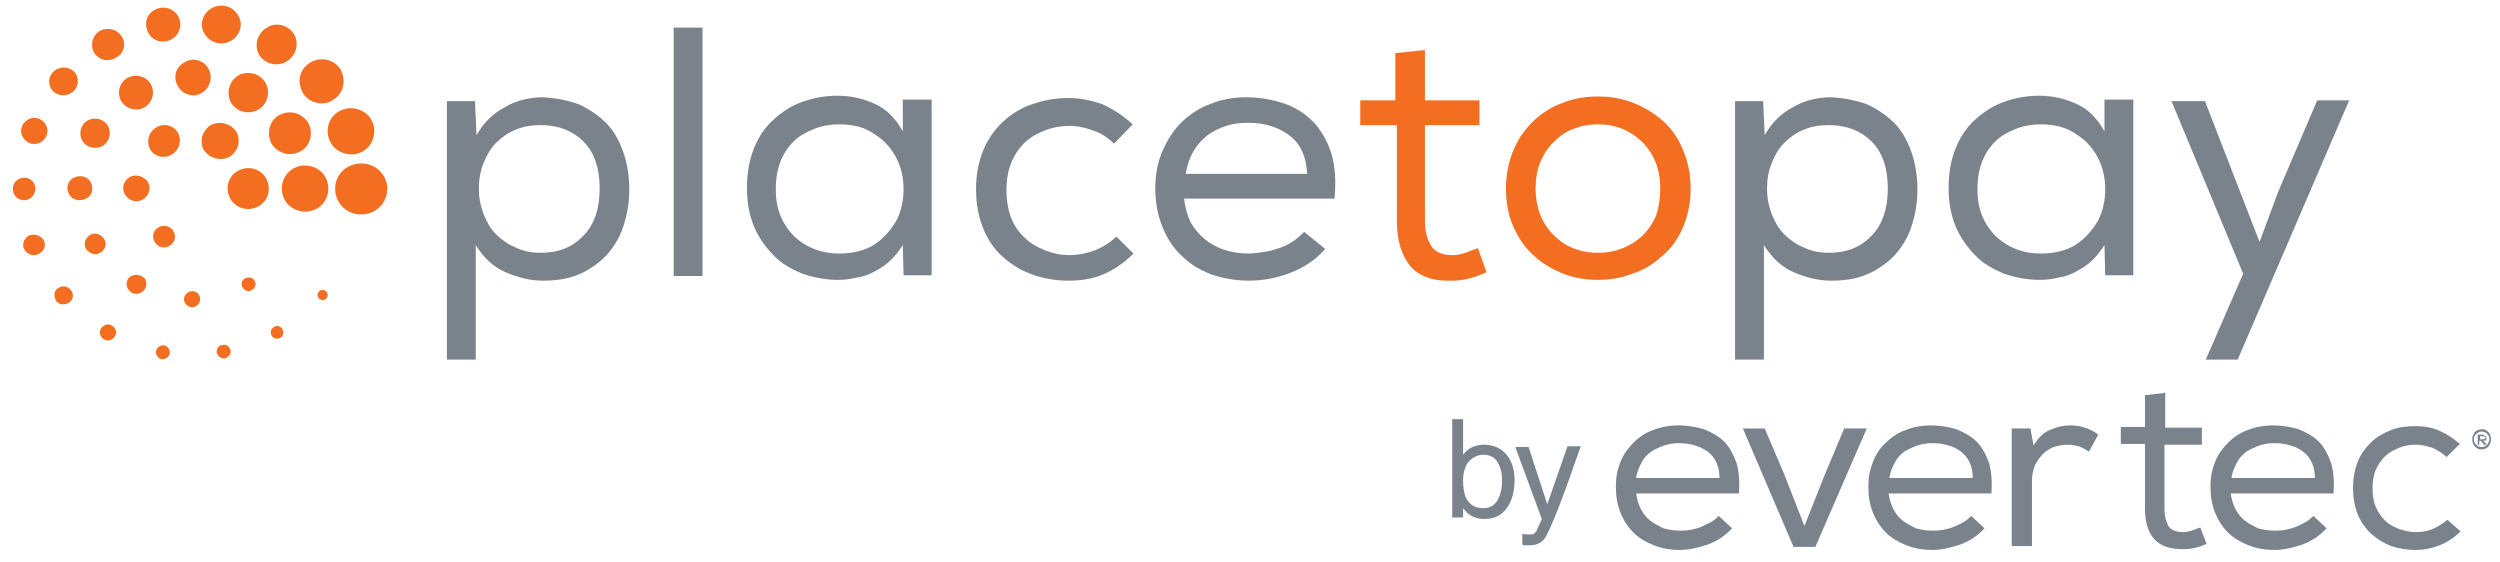 <svg width="169" height="38" viewBox="0 0 169 38" fill="none" xmlns="http://www.w3.org/2000/svg">
<path d="M30.212 6.836H32.108L32.214 9.137C32.688 8.3 33.32 7.673 34.11 7.254C34.9 6.783 35.796 6.574 36.744 6.574C37.587 6.627 38.377 6.783 39.114 7.045C39.799 7.359 40.431 7.777 40.958 8.3C41.485 8.824 41.854 9.504 42.117 10.236C42.381 10.968 42.539 11.858 42.539 12.799C42.539 13.741 42.381 14.578 42.117 15.363C41.854 16.147 41.432 16.775 40.958 17.298C40.431 17.821 39.852 18.24 39.114 18.553C38.377 18.867 37.587 18.972 36.691 18.972C35.848 18.972 35.005 18.763 34.163 18.397C33.32 18.03 32.688 17.403 32.161 16.566V24.308H30.212V6.836V6.836ZM36.533 17.089C37.745 17.089 38.693 16.723 39.431 15.938C40.168 15.206 40.537 14.107 40.537 12.747C40.537 11.335 40.168 10.288 39.431 9.556C38.693 8.824 37.745 8.457 36.533 8.457C35.901 8.457 35.322 8.562 34.847 8.771C34.321 8.981 33.899 9.294 33.531 9.661C33.162 10.027 32.898 10.498 32.688 11.021C32.477 11.544 32.371 12.119 32.371 12.747C32.371 13.375 32.477 13.898 32.688 14.473C32.898 14.996 33.162 15.467 33.531 15.833C33.899 16.2 34.321 16.513 34.847 16.723C35.374 16.984 35.901 17.089 36.533 17.089Z" fill="#7A828B"/>
<path d="M47.491 18.658H45.542V1.866H47.491V18.658Z" fill="#7A828B"/>
<path d="M61.082 18.658L61.03 16.566C60.766 16.984 60.503 17.298 60.187 17.612C59.871 17.926 59.502 18.135 59.133 18.344C58.764 18.554 58.343 18.711 57.922 18.763C57.5 18.867 57.079 18.92 56.657 18.92C55.814 18.92 55.024 18.763 54.234 18.501C53.496 18.188 52.812 17.821 52.285 17.246C51.758 16.723 51.284 16.043 50.968 15.31C50.652 14.526 50.494 13.689 50.494 12.695C50.494 11.701 50.652 10.812 50.968 10.027C51.284 9.242 51.705 8.614 52.285 8.091C52.864 7.568 53.496 7.15 54.234 6.888C54.971 6.627 55.762 6.47 56.605 6.47C57.553 6.47 58.396 6.679 59.186 7.045C59.976 7.411 60.556 8.039 61.03 8.876V6.731H62.979V18.606H61.082V18.658ZM56.71 8.405C56.13 8.405 55.551 8.51 55.024 8.719C54.497 8.928 54.023 9.19 53.654 9.556C53.286 9.922 52.97 10.393 52.759 10.916C52.548 11.492 52.443 12.067 52.443 12.799C52.443 13.479 52.548 14.055 52.759 14.578C52.97 15.101 53.286 15.572 53.654 15.938C54.023 16.304 54.497 16.618 55.024 16.827C55.551 17.037 56.13 17.141 56.71 17.141C57.658 17.141 58.501 16.932 59.133 16.514C59.765 16.095 60.239 15.52 60.608 14.892C60.924 14.264 61.082 13.532 61.082 12.799C61.082 12.015 60.924 11.335 60.608 10.707C60.292 10.079 59.818 9.504 59.133 9.085C58.501 8.614 57.711 8.405 56.71 8.405Z" fill="#7A828B"/>
<path d="M76.623 17.142C75.991 17.769 75.306 18.24 74.568 18.554C73.831 18.868 73.04 18.973 72.198 18.973C71.355 18.973 70.512 18.816 69.774 18.554C69.037 18.292 68.352 17.874 67.773 17.351C67.193 16.828 66.772 16.2 66.456 15.415C66.139 14.631 65.981 13.741 65.981 12.8C65.981 11.806 66.139 10.969 66.456 10.184C66.772 9.399 67.246 8.772 67.773 8.249C68.352 7.725 68.984 7.307 69.774 7.045C70.512 6.784 71.355 6.627 72.198 6.627C73.04 6.627 73.778 6.784 74.516 7.045C75.2 7.359 75.885 7.778 76.57 8.406L75.306 9.713C74.884 9.295 74.41 8.981 73.883 8.824C73.357 8.615 72.83 8.51 72.303 8.51C71.724 8.51 71.144 8.615 70.617 8.824C70.091 9.033 69.616 9.295 69.248 9.661C68.879 10.027 68.563 10.498 68.352 11.021C68.141 11.544 68.036 12.172 68.036 12.852C68.036 13.532 68.141 14.16 68.352 14.735C68.563 15.258 68.879 15.729 69.3 16.095C69.669 16.462 70.143 16.723 70.67 16.932C71.197 17.142 71.724 17.246 72.303 17.246C72.882 17.246 73.409 17.142 73.989 16.932C74.516 16.723 75.042 16.409 75.464 15.991L76.623 17.142Z" fill="#7A828B"/>
<path d="M89.582 16.827C88.95 17.56 88.159 18.083 87.211 18.449C86.263 18.815 85.315 18.972 84.419 18.972C83.524 18.972 82.681 18.815 81.891 18.553C81.1 18.24 80.468 17.873 79.889 17.298C79.309 16.775 78.888 16.095 78.572 15.31C78.256 14.526 78.098 13.689 78.098 12.695C78.098 11.805 78.256 10.968 78.572 10.236C78.888 9.504 79.309 8.824 79.836 8.3C80.363 7.777 81.048 7.307 81.785 7.045C82.523 6.731 83.366 6.574 84.261 6.574C85.157 6.574 86 6.731 86.79 6.993C87.58 7.254 88.212 7.673 88.792 8.248C89.318 8.824 89.74 9.556 90.003 10.393C90.267 11.282 90.319 12.276 90.214 13.427H80.047C80.1 14.002 80.257 14.526 80.468 14.996C80.732 15.467 81.048 15.833 81.416 16.147C81.785 16.461 82.259 16.723 82.734 16.88C83.26 17.037 83.787 17.141 84.367 17.141C84.683 17.141 85.051 17.089 85.42 17.037C85.789 16.984 86.158 16.88 86.474 16.775C86.79 16.67 87.106 16.513 87.422 16.304C87.738 16.095 87.949 15.886 88.159 15.676L89.582 16.827ZM88.37 11.805C88.317 10.655 87.949 9.765 87.211 9.19C86.474 8.614 85.525 8.3 84.367 8.3C83.84 8.3 83.366 8.353 82.891 8.51C82.417 8.667 81.996 8.876 81.627 9.137C81.258 9.451 80.942 9.765 80.679 10.236C80.416 10.655 80.257 11.178 80.152 11.753H88.37V11.805Z" fill="#7A828B"/>
<path d="M96.325 6.784H100.013V8.458H96.325V14.945C96.325 15.625 96.483 16.2 96.746 16.619C97.01 17.037 97.484 17.246 98.222 17.246C98.485 17.246 98.748 17.194 99.064 17.089C99.328 16.985 99.591 16.88 99.907 16.776L100.487 18.397C99.697 18.763 98.959 18.973 98.169 18.973C96.852 19.025 95.904 18.659 95.324 17.979C94.745 17.246 94.429 16.252 94.429 14.945V8.458H91.953V6.784H94.323V3.593L96.325 3.384V6.784Z" fill="#F36E21"/>
<path d="M101.803 12.746C101.803 11.857 101.961 11.02 102.277 10.236C102.593 9.451 103.015 8.823 103.594 8.248C104.121 7.725 104.806 7.254 105.543 6.992C106.281 6.678 107.124 6.521 108.019 6.521C108.915 6.521 109.758 6.678 110.495 6.992C111.286 7.306 111.918 7.725 112.497 8.248C113.077 8.771 113.498 9.451 113.814 10.236C114.13 11.02 114.288 11.857 114.288 12.746C114.288 13.636 114.13 14.473 113.814 15.258C113.498 16.042 113.077 16.67 112.497 17.193C111.918 17.716 111.286 18.187 110.495 18.448C109.705 18.762 108.915 18.919 108.019 18.919C107.124 18.919 106.281 18.762 105.543 18.448C104.806 18.135 104.121 17.716 103.594 17.193C103.015 16.67 102.593 15.99 102.277 15.258C101.961 14.525 101.803 13.688 101.803 12.746ZM112.234 12.746C112.234 12.066 112.128 11.491 111.918 10.968C111.707 10.445 111.391 9.974 111.022 9.608C110.653 9.242 110.179 8.928 109.705 8.719C109.178 8.509 108.652 8.405 108.019 8.405C107.387 8.405 106.86 8.509 106.334 8.719C105.807 8.928 105.385 9.242 105.017 9.608C104.648 9.974 104.332 10.445 104.121 10.968C103.91 11.491 103.805 12.119 103.805 12.746C103.805 13.374 103.91 13.95 104.121 14.525C104.332 15.048 104.648 15.519 105.017 15.885C105.385 16.251 105.807 16.565 106.334 16.774C106.86 16.984 107.387 17.088 108.019 17.088C108.652 17.088 109.178 16.984 109.705 16.774C110.232 16.565 110.706 16.251 111.075 15.885C111.444 15.519 111.76 15.048 111.97 14.525C112.128 14.002 112.234 13.427 112.234 12.746Z" fill="#F36E21"/>
<path d="M117.291 6.836H119.187L119.293 9.137C119.767 8.3 120.399 7.673 121.189 7.254C121.98 6.783 122.875 6.574 123.823 6.574C124.666 6.627 125.456 6.783 126.194 7.045C126.879 7.359 127.511 7.777 128.038 8.3C128.564 8.824 128.933 9.504 129.197 10.236C129.46 10.968 129.618 11.858 129.618 12.799C129.618 13.741 129.46 14.578 129.197 15.363C128.933 16.147 128.512 16.775 128.038 17.298C127.511 17.821 126.931 18.24 126.194 18.553C125.456 18.867 124.666 18.972 123.771 18.972C122.928 18.972 122.085 18.763 121.242 18.397C120.399 18.03 119.767 17.403 119.24 16.566V24.308H117.291V6.836V6.836ZM123.613 17.089C124.824 17.089 125.772 16.723 126.51 15.938C127.247 15.206 127.616 14.107 127.616 12.747C127.616 11.335 127.247 10.288 126.51 9.556C125.772 8.824 124.824 8.457 123.613 8.457C122.98 8.457 122.401 8.562 121.927 8.771C121.4 8.981 120.979 9.294 120.61 9.661C120.241 10.027 119.978 10.498 119.767 11.021C119.556 11.544 119.451 12.119 119.451 12.747C119.451 13.375 119.556 13.898 119.767 14.473C119.978 14.996 120.241 15.467 120.61 15.833C120.979 16.2 121.4 16.513 121.927 16.723C122.454 16.984 123.033 17.089 123.613 17.089Z" fill="#7A828B"/>
<path d="M142.314 18.658L142.262 16.566C141.998 16.984 141.735 17.298 141.419 17.612C141.103 17.926 140.734 18.135 140.365 18.344C139.996 18.554 139.575 18.711 139.153 18.763C138.732 18.867 138.311 18.92 137.889 18.92C137.046 18.92 136.256 18.763 135.466 18.501C134.728 18.188 134.043 17.821 133.517 17.246C132.99 16.723 132.516 16.043 132.2 15.31C131.884 14.526 131.726 13.689 131.726 12.695C131.726 11.701 131.884 10.812 132.2 10.027C132.516 9.242 132.937 8.614 133.517 8.091C134.096 7.568 134.728 7.15 135.466 6.888C136.203 6.627 136.994 6.47 137.836 6.47C138.785 6.47 139.628 6.679 140.418 7.045C141.208 7.411 141.787 8.039 142.262 8.876V6.731H144.211V18.606H142.314V18.658ZM137.942 8.405C137.362 8.405 136.783 8.51 136.256 8.719C135.729 8.928 135.255 9.19 134.886 9.556C134.518 9.922 134.202 10.393 133.991 10.916C133.78 11.492 133.675 12.067 133.675 12.799C133.675 13.479 133.78 14.055 133.991 14.578C134.202 15.101 134.518 15.572 134.886 15.938C135.255 16.304 135.729 16.618 136.256 16.827C136.783 17.037 137.362 17.141 137.942 17.141C138.89 17.141 139.733 16.932 140.365 16.514C140.997 16.095 141.471 15.52 141.84 14.892C142.156 14.264 142.314 13.532 142.314 12.799C142.314 12.015 142.156 11.335 141.84 10.707C141.524 10.079 141.05 9.504 140.365 9.085C139.733 8.614 138.89 8.405 137.942 8.405Z" fill="#7A828B"/>
<path d="M151.27 24.308H149.11L151.639 18.502L146.792 6.836H149.057L151.428 12.957L152.745 16.357L154.009 12.957L156.643 6.784H158.803L151.27 24.308Z" fill="#7A828B"/>
<path d="M101.224 33.829C101.435 33.462 101.54 33.044 101.54 32.468C101.54 31.945 101.435 31.579 101.224 31.213C101.014 30.899 100.698 30.742 100.276 30.742C99.907 30.742 99.591 30.899 99.328 31.161C99.064 31.422 98.906 31.893 98.906 32.468C98.906 32.939 98.959 33.253 99.064 33.567C99.275 34.09 99.697 34.352 100.276 34.352C100.645 34.352 101.014 34.195 101.224 33.829ZM98.116 28.336H98.906V30.742C99.064 30.533 99.275 30.324 99.539 30.219C99.802 30.114 100.065 30.062 100.329 30.062C100.908 30.062 101.435 30.271 101.804 30.69C102.173 31.108 102.383 31.684 102.383 32.468C102.383 33.201 102.225 33.829 101.856 34.352C101.488 34.875 100.961 35.084 100.329 35.084C99.96 35.084 99.644 34.98 99.38 34.823C99.222 34.718 99.064 34.561 98.906 34.352V34.98H98.169V28.336H98.116Z" fill="#7A828B"/>
<path d="M105.965 30.167H106.861C106.756 30.481 106.492 31.161 106.123 32.26C105.807 33.096 105.597 33.724 105.386 34.247C104.912 35.45 104.596 36.183 104.385 36.444C104.174 36.706 103.858 36.863 103.384 36.863C103.279 36.863 103.173 36.863 103.121 36.863C103.068 36.863 102.963 36.863 102.91 36.81V36.078C103.068 36.13 103.173 36.13 103.226 36.13C103.279 36.13 103.331 36.13 103.384 36.13C103.542 36.13 103.647 36.13 103.7 36.078C103.753 36.026 103.805 35.974 103.858 35.921C103.858 35.921 103.911 35.764 104.016 35.555C104.122 35.346 104.174 35.189 104.227 35.084L102.436 30.219H103.331L104.596 34.09L105.965 30.167Z" fill="#7A828B"/>
<path d="M116.238 32.312C116.238 31.527 115.975 30.952 115.448 30.534C114.921 30.167 114.289 29.958 113.499 29.958C113.13 29.958 112.814 30.01 112.498 30.115C112.182 30.22 111.866 30.377 111.602 30.534C111.339 30.743 111.128 30.952 110.97 31.266C110.812 31.58 110.654 31.894 110.601 32.312H116.238V32.312ZM117.081 35.712C116.66 36.183 116.133 36.549 115.448 36.811C114.816 37.02 114.184 37.177 113.551 37.177C112.919 37.177 112.34 37.072 111.813 36.863C111.286 36.654 110.812 36.392 110.443 36.026C110.075 35.66 109.758 35.189 109.548 34.666C109.337 34.143 109.232 33.568 109.232 32.888C109.232 32.26 109.337 31.737 109.548 31.213C109.758 30.69 110.075 30.272 110.443 29.906C110.812 29.54 111.286 29.226 111.76 29.069C112.287 28.86 112.867 28.755 113.446 28.755C114.078 28.755 114.658 28.86 115.184 29.016C115.711 29.226 116.185 29.487 116.554 29.853C116.923 30.22 117.186 30.743 117.397 31.318C117.555 31.894 117.608 32.574 117.555 33.358H110.601C110.654 33.724 110.759 34.091 110.917 34.404C111.075 34.718 111.286 34.98 111.55 35.189C111.813 35.398 112.129 35.555 112.445 35.712C112.814 35.817 113.183 35.869 113.551 35.869C113.762 35.869 114.026 35.869 114.289 35.817C114.552 35.765 114.763 35.712 115.026 35.608C115.237 35.503 115.448 35.398 115.659 35.294C115.869 35.189 116.027 35.032 116.185 34.875L117.081 35.712Z" fill="#7A828B"/>
<path d="M119.293 28.964L120.61 32.05L121.98 35.555L123.35 32.103L124.667 28.964H126.194L122.718 36.968H121.243L117.818 28.964H119.293Z" fill="#7A828B"/>
<path d="M133.359 32.312C133.359 31.527 133.095 30.952 132.568 30.534C132.094 30.167 131.409 29.958 130.619 29.958C130.251 29.958 129.934 30.01 129.618 30.115C129.302 30.22 128.986 30.377 128.723 30.534C128.459 30.743 128.249 30.952 128.091 31.266C127.933 31.58 127.775 31.894 127.722 32.312H133.359V32.312ZM134.149 35.712C133.727 36.183 133.201 36.549 132.516 36.811C131.884 37.02 131.251 37.177 130.619 37.177C129.987 37.177 129.408 37.072 128.881 36.863C128.354 36.654 127.88 36.392 127.511 36.026C127.142 35.66 126.826 35.189 126.616 34.666C126.405 34.143 126.3 33.568 126.3 32.888C126.3 32.26 126.405 31.737 126.616 31.213C126.826 30.69 127.09 30.272 127.511 29.906C127.88 29.54 128.354 29.226 128.828 29.069C129.355 28.86 129.934 28.755 130.514 28.755C131.146 28.755 131.726 28.86 132.252 29.016C132.779 29.226 133.253 29.487 133.622 29.853C133.991 30.22 134.254 30.743 134.465 31.318C134.623 31.894 134.676 32.574 134.623 33.358H127.669C127.722 33.724 127.827 34.091 127.985 34.404C128.143 34.718 128.354 34.98 128.617 35.189C128.881 35.398 129.197 35.555 129.513 35.712C129.882 35.817 130.198 35.869 130.619 35.869C130.83 35.869 131.093 35.869 131.357 35.817C131.62 35.765 131.831 35.712 132.094 35.608C132.305 35.503 132.568 35.398 132.726 35.294C132.937 35.189 133.095 35.032 133.253 34.875L134.149 35.712Z" fill="#7A828B"/>
<path d="M137.468 30.115C137.784 29.592 138.153 29.226 138.574 29.069C139.048 28.86 139.47 28.755 139.944 28.755C140.312 28.755 140.628 28.807 140.945 28.912C141.261 29.016 141.577 29.173 141.84 29.383L141.208 30.534C140.997 30.377 140.787 30.272 140.523 30.167C140.312 30.115 140.049 30.063 139.786 30.063C139.47 30.063 139.153 30.115 138.837 30.22C138.574 30.324 138.311 30.481 138.1 30.69C137.889 30.9 137.731 31.161 137.573 31.423C137.468 31.737 137.362 32.05 137.362 32.417V36.916H135.993V28.964H137.257L137.468 30.115Z" fill="#7A828B"/>
<path d="M146.318 28.912H148.846V30.062H146.318V34.404C146.318 34.875 146.423 35.241 146.581 35.555C146.739 35.817 147.108 35.974 147.582 35.974C147.793 35.974 147.951 35.921 148.162 35.869C148.372 35.817 148.53 35.712 148.741 35.66L149.162 36.758C148.636 37.02 148.109 37.124 147.582 37.124C146.686 37.124 146.054 36.915 145.633 36.444C145.211 35.974 145.001 35.294 145.001 34.404V30.01H143.368V28.859H145.001V26.715L146.37 26.558V28.912H146.318Z" fill="#7A828B"/>
<path d="M156.485 32.312C156.485 31.527 156.222 30.952 155.695 30.534C155.221 30.167 154.536 29.958 153.746 29.958C153.377 29.958 153.061 30.01 152.745 30.115C152.429 30.22 152.113 30.377 151.85 30.534C151.586 30.743 151.375 30.952 151.217 31.266C151.059 31.58 150.901 31.894 150.849 32.312H156.485V32.312ZM157.276 35.712C156.854 36.183 156.327 36.549 155.642 36.811C155.01 37.02 154.378 37.177 153.746 37.177C153.114 37.177 152.534 37.072 152.008 36.863C151.481 36.654 151.007 36.392 150.638 36.026C150.269 35.66 149.953 35.189 149.742 34.666C149.532 34.143 149.426 33.568 149.426 32.888C149.426 32.26 149.532 31.737 149.742 31.213C149.953 30.69 150.269 30.272 150.638 29.906C151.007 29.54 151.481 29.226 151.955 29.069C152.482 28.86 153.061 28.755 153.641 28.755C154.273 28.755 154.852 28.86 155.379 29.016C155.906 29.226 156.38 29.487 156.749 29.853C157.118 30.22 157.381 30.743 157.592 31.318C157.75 31.894 157.802 32.574 157.75 33.358H150.796C150.849 33.724 150.954 34.091 151.112 34.404C151.27 34.718 151.481 34.98 151.744 35.189C152.008 35.398 152.324 35.555 152.64 35.712C153.008 35.817 153.377 35.869 153.746 35.869C153.957 35.869 154.22 35.869 154.484 35.817C154.747 35.765 154.958 35.712 155.221 35.608C155.432 35.503 155.695 35.398 155.853 35.294C156.064 35.189 156.222 35.032 156.38 34.875L157.276 35.712Z" fill="#7A828B"/>
<path d="M166.336 35.921C165.915 36.34 165.441 36.653 164.914 36.863C164.387 37.072 163.86 37.176 163.281 37.176C162.702 37.176 162.122 37.072 161.648 36.915C161.121 36.706 160.7 36.444 160.278 36.078C159.91 35.712 159.593 35.293 159.383 34.77C159.172 34.247 159.067 33.672 159.067 32.992C159.067 32.312 159.172 31.736 159.383 31.213C159.593 30.69 159.91 30.271 160.278 29.905C160.647 29.539 161.121 29.277 161.648 29.068C162.175 28.859 162.702 28.807 163.334 28.807C163.913 28.807 164.44 28.911 164.914 29.12C165.388 29.33 165.862 29.644 166.284 30.01L165.388 30.899C165.125 30.637 164.756 30.428 164.44 30.271C164.071 30.167 163.702 30.062 163.334 30.062C162.912 30.062 162.544 30.114 162.175 30.271C161.806 30.428 161.49 30.585 161.227 30.847C160.963 31.108 160.752 31.422 160.594 31.788C160.436 32.155 160.384 32.573 160.384 32.992C160.384 33.462 160.436 33.881 160.594 34.247C160.752 34.613 160.963 34.927 161.227 35.189C161.49 35.45 161.806 35.607 162.175 35.764C162.544 35.869 162.912 35.973 163.281 35.973C163.65 35.973 164.071 35.921 164.44 35.764C164.809 35.607 165.125 35.398 165.441 35.136L166.336 35.921Z" fill="#7A828B"/>
<path d="M167.653 29.487V29.697H167.864C167.916 29.697 167.916 29.697 167.969 29.644L168.022 29.592C168.022 29.54 168.022 29.54 167.969 29.54C167.969 29.54 167.916 29.487 167.864 29.487H167.653V29.487ZM167.864 29.801L168.074 30.011V30.063H167.916L167.706 29.801H167.6V30.063H167.495V29.383H167.811C167.864 29.383 167.916 29.383 167.916 29.435C167.969 29.435 167.969 29.487 168.022 29.487C168.022 29.54 168.074 29.54 168.074 29.592C168.074 29.644 168.074 29.644 168.074 29.697C168.074 29.749 168.022 29.749 168.022 29.801C167.969 29.749 167.916 29.801 167.864 29.801ZM167.232 29.697C167.232 29.749 167.232 29.854 167.284 29.906C167.284 29.958 167.337 30.011 167.39 30.063C167.442 30.115 167.495 30.168 167.548 30.168C167.6 30.22 167.706 30.22 167.758 30.22C167.864 30.22 167.916 30.22 167.969 30.168C168.022 30.115 168.074 30.115 168.127 30.063C168.18 30.011 168.18 29.958 168.232 29.906C168.232 29.854 168.285 29.749 168.285 29.697C168.285 29.644 168.285 29.54 168.232 29.487C168.232 29.435 168.18 29.383 168.127 29.331C168.074 29.278 168.022 29.226 167.969 29.226C167.916 29.174 167.811 29.174 167.758 29.174C167.653 29.174 167.6 29.174 167.548 29.226C167.495 29.278 167.442 29.278 167.39 29.331C167.337 29.383 167.284 29.435 167.284 29.487C167.232 29.54 167.232 29.644 167.232 29.697ZM167.758 29.017C167.864 29.017 167.969 29.017 168.022 29.069C168.127 29.121 168.18 29.174 168.232 29.226C168.285 29.278 168.338 29.383 168.338 29.435C168.391 29.54 168.391 29.592 168.391 29.697C168.391 29.801 168.391 29.854 168.338 29.958C168.285 30.063 168.285 30.115 168.232 30.168C168.18 30.22 168.127 30.272 168.022 30.324C167.916 30.377 167.864 30.377 167.758 30.377C167.653 30.377 167.548 30.377 167.495 30.324C167.39 30.272 167.337 30.22 167.284 30.168C167.232 30.115 167.179 30.011 167.179 29.958C167.126 29.854 167.126 29.801 167.126 29.697C167.126 29.592 167.126 29.54 167.179 29.435C167.232 29.331 167.232 29.278 167.284 29.226C167.337 29.174 167.39 29.121 167.495 29.069C167.548 29.069 167.653 29.017 167.758 29.017Z" fill="#7A828B"/>
<path d="M25.945 11.91C25.471 11.073 24.364 10.812 23.521 11.282C22.678 11.753 22.415 12.799 22.889 13.636C23.363 14.473 24.47 14.735 25.312 14.264C26.155 13.793 26.419 12.695 25.945 11.91Z" fill="#F36E21"/>
<path d="M19.834 11.387C19.096 11.806 18.833 12.747 19.254 13.532C19.676 14.264 20.677 14.526 21.414 14.107C22.152 13.689 22.415 12.747 21.994 11.963C21.572 11.23 20.571 10.969 19.834 11.387Z" fill="#F36E21"/>
<path d="M16.093 11.543C15.409 11.91 15.198 12.747 15.566 13.427C15.935 14.107 16.831 14.316 17.463 13.95C18.148 13.584 18.358 12.747 17.99 12.067C17.621 11.387 16.778 11.177 16.093 11.543Z" fill="#F36E21"/>
<path d="M15.514 10.602C16.093 10.236 16.304 9.504 15.988 8.928C15.619 8.353 14.882 8.143 14.249 8.457C13.67 8.823 13.459 9.556 13.775 10.131C14.144 10.707 14.934 10.916 15.514 10.602Z" fill="#F36E21"/>
<path d="M10.562 8.614C10.035 8.928 9.877 9.556 10.141 10.079C10.457 10.602 11.089 10.759 11.616 10.445C12.143 10.131 12.301 9.503 12.037 8.98C11.721 8.457 11.089 8.3 10.562 8.614Z" fill="#F36E21"/>
<path d="M8.771 11.962C8.35 12.223 8.192 12.747 8.455 13.165C8.718 13.584 9.245 13.741 9.667 13.479C10.088 13.217 10.246 12.694 9.983 12.276C9.719 11.91 9.192 11.753 8.771 11.962Z" fill="#F36E21"/>
<path d="M10.72 15.362C10.351 15.571 10.246 15.99 10.457 16.356C10.667 16.722 11.089 16.827 11.457 16.617C11.826 16.408 11.931 15.99 11.721 15.623C11.563 15.31 11.089 15.153 10.72 15.362Z" fill="#F36E21"/>
<path d="M20.308 10.236C20.992 9.869 21.203 8.98 20.834 8.3C20.413 7.62 19.57 7.411 18.885 7.777C18.201 8.143 17.99 9.032 18.358 9.712C18.78 10.393 19.623 10.602 20.308 10.236Z" fill="#F36E21"/>
<path d="M15.619 6.94C15.988 7.568 16.831 7.777 17.463 7.411C18.095 7.044 18.306 6.207 17.937 5.58C17.568 4.952 16.725 4.743 16.093 5.109C15.514 5.475 15.25 6.26 15.619 6.94Z" fill="#F36E21"/>
<path d="M14.091 4.639C13.775 4.063 13.038 3.854 12.458 4.22C11.879 4.534 11.668 5.266 12.037 5.842C12.353 6.417 13.143 6.627 13.67 6.26C14.197 5.947 14.408 5.214 14.091 4.639Z" fill="#F36E21"/>
<path d="M9.772 7.254C10.299 6.941 10.509 6.261 10.193 5.685C9.877 5.162 9.192 4.953 8.613 5.267C8.086 5.58 7.875 6.261 8.191 6.836C8.508 7.359 9.245 7.568 9.772 7.254Z" fill="#F36E21"/>
<path d="M6.927 9.869C7.401 9.607 7.559 8.98 7.296 8.509C7.033 8.038 6.4 7.881 5.926 8.143C5.452 8.404 5.294 9.032 5.558 9.503C5.821 9.973 6.453 10.13 6.927 9.869Z" fill="#F36E21"/>
<path d="M6.137 12.329C5.926 11.91 5.4 11.806 4.978 12.015C4.557 12.224 4.451 12.747 4.662 13.113C4.873 13.532 5.4 13.636 5.821 13.427C6.242 13.218 6.348 12.747 6.137 12.329Z" fill="#F36E21"/>
<path d="M7.032 16.147C6.822 15.833 6.4 15.676 6.084 15.885C5.768 16.095 5.61 16.513 5.821 16.827C6.032 17.141 6.453 17.298 6.769 17.088C7.138 16.879 7.243 16.461 7.032 16.147Z" fill="#F36E21"/>
<path d="M8.876 18.658C8.56 18.815 8.455 19.233 8.666 19.547C8.824 19.861 9.245 19.965 9.561 19.756C9.877 19.599 9.983 19.181 9.824 18.867C9.614 18.605 9.192 18.501 8.876 18.658Z" fill="#F36E21"/>
<path d="M12.722 19.756C12.459 19.913 12.353 20.227 12.511 20.489C12.669 20.75 12.985 20.855 13.249 20.698C13.512 20.541 13.617 20.227 13.46 19.966C13.354 19.704 12.985 19.599 12.722 19.756Z" fill="#F36E21"/>
<path d="M16.567 18.815C16.357 18.92 16.251 19.233 16.409 19.443C16.515 19.652 16.831 19.757 17.041 19.6C17.252 19.495 17.358 19.181 17.2 18.972C17.094 18.763 16.831 18.71 16.567 18.815Z" fill="#F36E21"/>
<path d="M24.522 10.235C25.26 9.817 25.523 8.823 25.102 8.091C24.68 7.358 23.679 7.097 22.942 7.515C22.152 7.934 21.941 8.928 22.362 9.66C22.784 10.392 23.785 10.654 24.522 10.235Z" fill="#F36E21"/>
<path d="M22.468 6.783C23.205 6.365 23.416 5.476 23.047 4.743C22.626 4.011 21.677 3.802 20.993 4.22C20.255 4.639 20.044 5.528 20.466 6.26C20.834 6.94 21.783 7.202 22.468 6.783Z" fill="#F36E21"/>
<path d="M19.36 4.167C19.992 3.801 20.255 2.964 19.887 2.336C19.518 1.709 18.675 1.447 18.043 1.866C17.411 2.232 17.147 3.069 17.516 3.696C17.885 4.324 18.728 4.533 19.36 4.167Z" fill="#F36E21"/>
<path d="M15.619 2.755C16.251 2.389 16.462 1.604 16.093 1.029C15.725 0.401 14.934 0.192 14.302 0.558C13.67 0.924 13.459 1.709 13.828 2.284C14.197 2.912 14.987 3.121 15.619 2.755Z" fill="#F36E21"/>
<path d="M11.616 2.651C12.143 2.337 12.353 1.657 12.037 1.082C11.721 0.558 11.036 0.349 10.457 0.663C9.877 0.977 9.719 1.657 10.035 2.232C10.351 2.808 11.036 2.965 11.616 2.651Z" fill="#F36E21"/>
<path d="M8.244 2.494C7.928 1.971 7.296 1.814 6.769 2.075C6.242 2.389 6.084 3.017 6.348 3.54C6.664 4.063 7.296 4.22 7.823 3.906C8.35 3.645 8.56 3.017 8.244 2.494Z" fill="#F36E21"/>
<path d="M4.767 6.312C5.241 6.05 5.4 5.475 5.136 5.004C4.873 4.586 4.293 4.429 3.819 4.69C3.345 4.952 3.187 5.527 3.45 5.998C3.714 6.417 4.293 6.574 4.767 6.312Z" fill="#F36E21"/>
<path d="M1.87 8.091C1.448 8.352 1.29 8.875 1.554 9.294C1.817 9.712 2.344 9.869 2.765 9.608C3.187 9.346 3.345 8.823 3.082 8.405C2.818 7.986 2.291 7.829 1.87 8.091Z" fill="#F36E21"/>
<path d="M2.291 12.381C2.081 12.015 1.607 11.91 1.238 12.119C0.869 12.329 0.764 12.799 0.974 13.166C1.185 13.532 1.659 13.636 2.028 13.427C2.344 13.218 2.502 12.747 2.291 12.381Z" fill="#F36E21"/>
<path d="M1.923 15.937C1.607 16.147 1.449 16.565 1.659 16.879C1.87 17.245 2.292 17.35 2.66 17.14C3.029 16.931 3.134 16.513 2.924 16.199C2.713 15.885 2.292 15.78 1.923 15.937Z" fill="#F36E21"/>
<path d="M3.977 19.443C3.661 19.6 3.608 19.966 3.766 20.28C3.924 20.594 4.293 20.646 4.609 20.489C4.925 20.332 5.031 19.966 4.82 19.652C4.609 19.338 4.24 19.286 3.977 19.443Z" fill="#F36E21"/>
<path d="M7.033 22.005C6.769 22.162 6.664 22.476 6.822 22.738C6.98 22.999 7.296 23.104 7.56 22.947C7.823 22.79 7.928 22.476 7.77 22.215C7.612 21.953 7.296 21.848 7.033 22.005Z" fill="#F36E21"/>
<path d="M10.773 23.418C10.562 23.523 10.457 23.837 10.615 24.046C10.72 24.255 11.036 24.36 11.247 24.203C11.458 24.098 11.563 23.785 11.405 23.575C11.3 23.366 11.036 23.261 10.773 23.418Z" fill="#F36E21"/>
<path d="M14.882 23.366C14.671 23.47 14.566 23.784 14.724 23.994C14.829 24.203 15.145 24.307 15.356 24.151C15.566 24.046 15.672 23.732 15.514 23.523C15.408 23.314 15.145 23.261 14.882 23.366Z" fill="#F36E21"/>
<path d="M18.517 22.11C18.306 22.214 18.253 22.476 18.359 22.685C18.464 22.894 18.728 22.947 18.938 22.842C19.149 22.738 19.202 22.476 19.096 22.267C18.991 22.057 18.728 21.953 18.517 22.11Z" fill="#F36E21"/>
<path d="M21.625 19.652C21.467 19.757 21.414 19.966 21.52 20.123C21.625 20.28 21.836 20.332 21.994 20.227C22.152 20.123 22.204 19.914 22.099 19.757C21.994 19.6 21.783 19.547 21.625 19.652Z" fill="#F36E21"/>
</svg>
